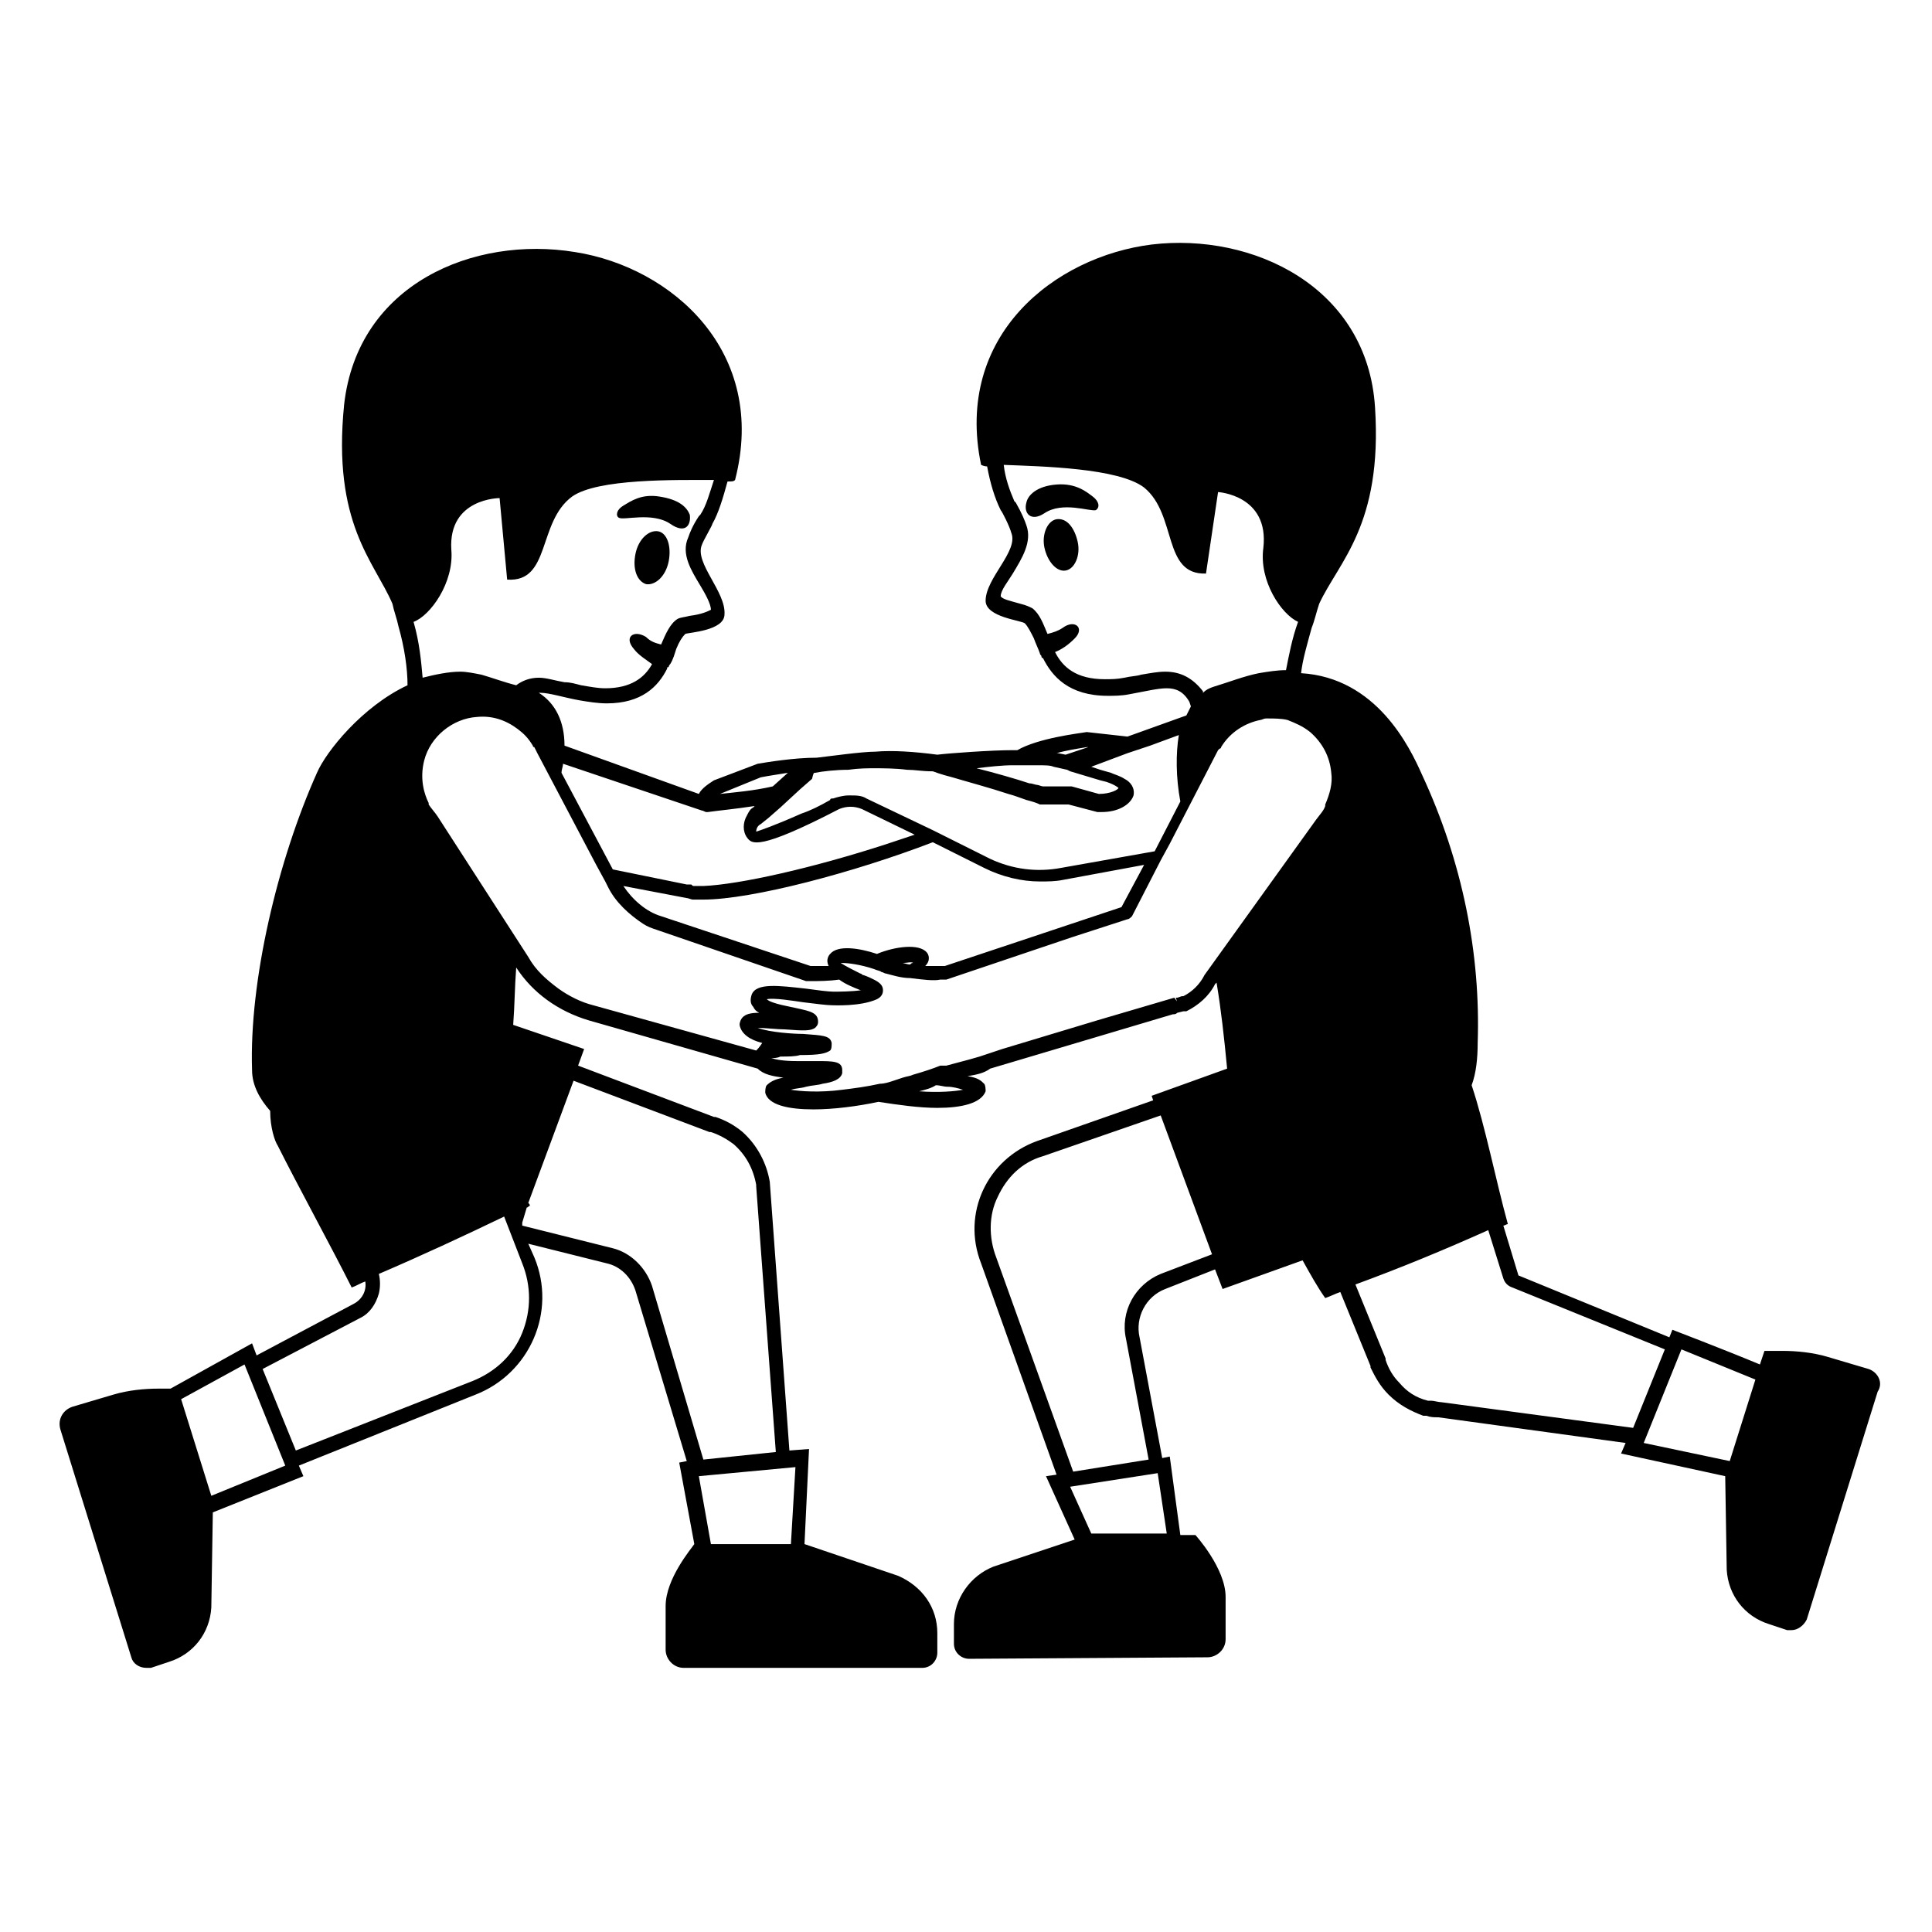<svg viewBox="0 0 128 128" xmlns="http://www.w3.org/2000/svg">
  <g>
    <path d="M70,34.4c-0.6,0.1-1,1-0.8,1.9s0.8,1.6,1.4,1.5c0.6-0.1,1-1,0.8-1.9S70.7,34.3,70,34.4z"/>
    <path d="M72.4,32.9c-0.4-0.3-1.1-0.9-2.4-0.8c-1.3,0.1-1.9,0.7-2,1.2c-0.2,0.7,0.3,1.3,1.2,0.7c1.2-0.8,3-0.1,3.4-0.2 C72.9,33.6,72.8,33.2,72.4,32.9z"/>
    <path d="M43.6,35.2c-0.6-0.1-1.3,0.5-1.5,1.5s0.1,1.8,0.7,2c0.6,0.1,1.3-0.5,1.5-1.5C44.5,36.2,44.2,35.3,43.6,35.2z"/>
    <path d="M43.7,32.9c-1.2-0.2-1.9,0.3-2.4,0.6c-0.5,0.3-0.5,0.7-0.3,0.8c0.3,0.2,2.2-0.4,3.4,0.4c1,0.7,1.4,0.1,1.3-0.6 C45.5,33.6,45,33.1,43.7,32.9z"/>
    <path d="M123.8,90.7l-2.7-0.8c-1-0.3-2.1-0.4-3-0.4c-0.7,0-1.2,0-1.2,0l-0.3,0.9c-2.4-1-5.8-2.3-5.8-2.3l-0.2,0.5l-10-4.1l-1-3.3 c0.1,0,0.2-0.1,0.3-0.1c-0.8-2.9-1.5-6.5-2.4-9.2c0.3-0.8,0.4-1.8,0.4-2.8c0.2-5.9-1-12-3.7-17.8c-0.8-1.8-3-6.4-8-6.7 c0.1-0.9,0.4-1.9,0.7-3c0.2-0.5,0.3-1,0.5-1.6c1.3-2.8,4.2-5.2,3.7-13c-0.5-8-8.1-11.6-14.8-10.8c-6.4,0.8-13.1,6-11.3,14.6 c0,0,0.2,0.1,0.4,0.1c0.2,1.1,0.5,2.1,0.9,2.9c0.1,0.1,0.6,1.1,0.7,1.5c0.5,1.2-1.7,3-1.7,4.5c0,1.1,2.4,1.3,2.6,1.5 c0.2,0.2,0.4,0.6,0.6,1c0,0,0,0,0,0c0.1,0.3,0.3,0.7,0.4,1c0,0.1,0.1,0.1,0.1,0.2c0,0,0,0.1,0.1,0.1c0,0,0,0,0,0 c0.6,1.2,1.7,2.5,4.3,2.5c0.4,0,0.9,0,1.4-0.1c1.1-0.2,1.9-0.4,2.5-0.4c0.6,0,1.1,0.2,1.5,0.9l0.1,0.3c-0.1,0.2-0.2,0.4-0.3,0.6 l-3.9,1.4L72,48.5c-0.6,0.1-3.2,0.4-4.6,1.2l-0.3,0c-1.4,0-4.2,0.2-5,0.3c-1.5-0.2-3-0.3-4.1-0.2c-0.9,0-3,0.3-3.9,0.4 c-1.5,0-3.3,0.3-3.9,0.4l-2.9,1.1c-0.3,0.2-0.8,0.5-1,0.9l-8.9-3.2c0-1.6-0.6-2.8-1.7-3.5c0,0,0.1,0,0.1,0c0.6,0,1.5,0.3,2.6,0.5 c0.6,0.1,1.2,0.2,1.8,0.2c2.3,0,3.4-1.1,4-2.3c0,0,0,0,0,0c0-0.1,0-0.1,0.1-0.1c0-0.1,0.1-0.2,0.1-0.2c0.2-0.3,0.3-0.7,0.4-1 c0,0,0,0,0,0c0.2-0.5,0.4-0.8,0.6-1c0.2-0.1,2.6-0.2,2.6-1.3c0.1-1.5-2-3.4-1.5-4.6c0.1-0.3,0.7-1.3,0.7-1.4c0.4-0.7,0.7-1.7,1-2.8 c0.3,0,0.4,0,0.5-0.1c2.2-8.5-4.2-14.1-10.6-15.1c-6.7-1.1-14.4,2.1-15.3,10.1c-0.8,7.9,2,10.4,3.2,13.2c0.1,0.5,0.3,1,0.4,1.5 c0.4,1.4,0.6,2.8,0.6,3.9c-3,1.4-5.4,4.4-6,5.8C18.4,57,16.5,65,16.7,70.9c0,1,0.5,1.9,1.2,2.7c0,1.1,0.3,2,0.5,2.3 c1.3,2.6,3.6,6.8,4.9,9.4c0.3-0.1,0.6-0.3,0.9-0.4c0.1,0.6-0.2,1.2-0.8,1.5L17,89.8L16.7,89L11.3,92c-0.2,0-0.5,0-0.8,0 c-0.9,0-2,0.1-3,0.4l-2.7,0.8c-0.6,0.2-1,0.8-0.8,1.5l4.7,15.1c0.1,0.4,0.5,0.7,1,0.7c0.1,0,0.2,0,0.3,0l1.2-0.4 c1.6-0.5,2.7-1.9,2.8-3.6l0.1-6.3l6-2.4l-0.3-0.7l11.7-4.7c3.6-1.4,5.4-5.5,3.9-9.1l-0.4-0.9l5.2,1.3c0.9,0.2,1.6,0.9,1.9,1.8 l3.4,11.3l-0.5,0.1l1,5.4c-0.2,0.3-1.9,2.3-1.9,4.1l0,2.9c0,0.6,0.5,1.2,1.2,1.2l15.8,0c0.6,0,1-0.5,1-1v-1.3c0-1.7-1-3.1-2.6-3.8 l-6.2-2.1l0.3-6.3l-1.3,0.1l-1.3-17.8l0,0c-0.2-1.2-0.8-2.4-1.8-3.3c-0.6-0.5-1.2-0.8-1.8-1l-0.1,0l-9-3.4l0.4-1.1L34,67.9 c0.1-1.3,0.1-2.5,0.2-3.8c1.1,1.7,2.8,2.9,4.8,3.5l11.2,3.2c0.4,0.4,1,0.5,1.7,0.6c-0.6,0.1-0.9,0.3-1.1,0.5 c-0.1,0.1-0.1,0.4-0.1,0.5c0.2,0.8,1.5,1.1,3.2,1.1c1.3,0,2.9-0.2,4.3-0.5c1.3,0.2,2.7,0.4,3.9,0.4c1.6,0,2.9-0.3,3.2-1.1 c0-0.1,0-0.4-0.1-0.5c-0.2-0.2-0.4-0.4-1.1-0.5l0,0c0.6-0.1,1.1-0.2,1.5-0.5l12.1-3.6c0.1,0,0.2,0,0.3-0.1l0.4-0.1c0,0,0.1,0,0.1,0 c0,0,0.1,0,0.1,0c0.8-0.4,1.5-1,1.9-1.8l0.1-0.1c0.3,1.8,0.5,3.6,0.7,5.7l-5,1.8l0.1,0.3l-7.7,2.7c-3.3,1.2-5,4.8-3.7,8.1l5,14 l-0.7,0.1l1.9,4.2l-5.4,1.8c-1.5,0.6-2.6,2.1-2.6,3.8v1.3c0,0.6,0.5,1,1,1l15.8-0.1c0.6,0,1.2-0.5,1.2-1.2l0-2.8c0-1.9-2-4.1-2-4.1 l-1,0c-0.3-2.2-0.7-5.2-0.7-5.2l-0.5,0.1l-1.5-8c-0.3-1.3,0.4-2.7,1.7-3.2l3.3-1.3l0.5,1.3l5.3-1.9c0.5,0.9,1,1.8,1.5,2.5 c0.3-0.1,0.7-0.3,1-0.4l2,4.9l0,0.1c0.3,0.6,0.6,1.2,1.2,1.8c0.7,0.7,1.5,1.1,2.3,1.4l0,0l0.2,0c0.3,0.1,0.5,0.1,0.8,0.1l12.4,1.7 l-0.3,0.7l6.9,1.5l0.1,6.2c0.1,1.7,1.2,3.1,2.8,3.6l1.2,0.4c0.1,0,0.2,0,0.3,0c0.4,0,0.8-0.3,1-0.7l4.7-15.1 C124.8,91.6,124.4,90.9,123.8,90.7z M76.7,97.6l0.6,4l-5,0l0,0l-1.4-3.1L76.7,97.6z M76.9,84.4c-1.7,0.7-2.7,2.5-2.3,4.3l1.5,8 l-5,0.8L66,83.3c-0.5-1.3-0.5-2.8,0.1-4c0.6-1.3,1.6-2.3,3-2.7l7.8-2.7l3.4,9.2L76.9,84.4z M77.2,44.5c-0.5,0-1,0.1-1.6,0.2 c-0.3,0.1-0.7,0.1-1.1,0.2c-0.5,0.1-0.9,0.1-1.3,0.1c-1.9,0-2.8-0.8-3.3-1.8c0.5-0.2,0.9-0.5,1.3-0.9c0.7-0.7,0-1.3-0.8-0.7 c-0.3,0.2-0.6,0.3-1,0.4c0,0,0,0,0,0c-0.3-0.7-0.5-1.3-1-1.7c-0.2-0.1-0.4-0.2-0.8-0.3c-0.7-0.2-1.2-0.3-1.3-0.5 c0-0.4,0.5-1,0.8-1.5c0.6-1,1.3-2.1,0.9-3.2c-0.1-0.3-0.3-0.8-0.7-1.5l-0.1-0.1c-0.3-0.7-0.6-1.5-0.7-2.4c2.5,0.1,7.6,0.2,9.3,1.5 c2.2,1.8,1.2,5.8,4.1,5.7l0.8-5.4c0,0,3.4,0.2,3,3.7c-0.3,2.2,1.2,4.4,2.3,4.9c-0.4,1.1-0.6,2.2-0.8,3.2c-0.6,0-1.2,0.1-1.8,0.2 c-1,0.2-2,0.6-3,0.9c-0.3,0.1-0.5,0.2-0.7,0.4c0,0,0,0,0-0.1C79,44.9,78.2,44.5,77.2,44.5z M72,49.5l0.1,0L70.6,50l-0.5-0.1 c0,0-0.1,0-0.1,0C70.7,49.7,71.4,49.6,72,49.5z M67.1,50.7l0.4,0c0.1,0,0.3,0,0.4,0c0.2,0,0.5,0,0.8,0c0.5,0,0.9,0,1.1,0.1l0.9,0.2 l0.2,0.1l2,0.6l0.4,0.1c0.6,0.2,0.8,0.4,0.8,0.4c0,0.1-0.5,0.4-1.3,0.4L71,52.1l-0.1,0c0,0-0.1,0-0.1,0c0,0,0,0,0,0l-1.7,0 c-0.1,0-0.3-0.1-0.4-0.1c-0.1,0-0.3-0.1-0.5-0.1c-0.9-0.3-2.3-0.7-3.5-1C65.5,50.8,66.4,50.7,67.1,50.7z M54,51.2 c0.5-0.1,1.4-0.2,2.2-0.2c0.7-0.1,1.3-0.1,1.7-0.1c0.6,0,1.4,0,2.2,0.1c0.5,0,1,0.1,1.6,0.1c0,0,0,0,0.1,0c0,0,0.5,0.2,1.3,0.4 c1,0.3,2.5,0.7,3.7,1.1c0.4,0.1,0.9,0.3,1.2,0.4c0.4,0.1,0.7,0.2,0.9,0.3c0.1,0,0.1,0,0.2,0l1.7,0l1.9,0.5c0.1,0,0.2,0,0.3,0 c1.1,0,1.9-0.5,2.1-1.1c0.1-0.5-0.2-0.9-0.6-1.1c-0.3-0.2-0.7-0.3-0.9-0.4l-0.7-0.2l-0.6-0.2l2.4-0.9l1.5-0.5l1.9-0.7 c-0.2,1.2-0.2,2.8,0.1,4.4l-1.7,3.3l-6.2,1.1c-1.6,0.3-3.2,0.1-4.7-0.6l-2.6-1.3l-1.2-0.6l-4.4-2.1c-0.3-0.2-0.7-0.2-1-0.2 c-0.1,0-0.1,0-0.2,0c-0.3,0-0.7,0.1-1,0.2c-0.1,0-0.2,0-0.2,0.1c-0.7,0.4-1.3,0.7-1.9,0.9c-1.8,0.8-2.7,1.1-3,1.2 c0-0.2,0.1-0.4,0.3-0.5l0.5-0.4l0.8-0.7l1.3-1.2l0.8-0.7C53.9,51.2,53.9,51.2,54,51.2z M60.3,63.9c-0.2,0-0.4-0.1-0.5-0.1 c0.3,0,0.6-0.1,0.7,0C60.4,63.8,60.4,63.8,60.3,63.9z M61.4,63.1c-0.5-0.6-2.1-0.4-3.3,0.1c-1.2-0.4-2.6-0.6-3.1,0 c-0.1,0.1-0.3,0.4-0.1,0.8c-0.4,0-0.7,0-0.9,0c-0.1,0-0.2,0-0.3,0l-9.9-3.3c-1-0.3-1.9-1.1-2.5-2l4.2,0.8v0c0.1,0,0.3,0.1,0.4,0.1 c0.2,0,0.3,0,0.5,0c0.1,0,0.2,0,0.2,0h0c3.2,0,10-1.8,15.2-3.8l3.4,1.7c1.2,0.6,2.5,0.9,3.7,0.9c0.5,0,1,0,1.5-0.1l5.4-1l-1.5,2.8 l-11.7,3.9c-0.1,0-0.2,0-0.3,0c-0.2,0-0.6,0-1,0C61.7,63.6,61.5,63.2,61.4,63.1z M47.7,52.6l2.7-1.1c0.5-0.1,1.2-0.2,1.8-0.3 l-1,0.9C49.9,52.4,48.6,52.5,47.7,52.6C47.7,52.6,47.7,52.6,47.7,52.6z M46.5,53.7c0.1,0,0.2,0.1,0.3,0.1h0c0,0,0,0,0,0 c0,0,0.1,0,0.1,0c0.7-0.1,1.8-0.2,3.1-0.4l-0.1,0.1c-0.2,0.1-0.3,0.3-0.4,0.5c-0.3,0.5-0.3,1.1,0,1.5c0.3,0.4,0.7,0.9,6.1-1.9 c0.5-0.2,1-0.2,1.5,0l3.5,1.7c-0.6,0.2-1.2,0.4-1.8,0.6c-4.9,1.6-9.8,2.7-12.2,2.8v0c-0.1,0-0.2,0-0.3,0h-0.1h0h0 c-0.1,0-0.1,0-0.2,0c-0.1,0-0.1,0-0.2-0.1l-0.1,0c-0.1,0-0.2,0-0.2,0l-4.9-1l-3.4-6.4c0-0.2,0.1-0.4,0.1-0.6L46.5,53.7z M46.4,34.1 l-0.1,0.1c-0.4,0.6-0.6,1.1-0.7,1.4c-0.5,1.1,0.2,2.2,0.8,3.2c0.3,0.5,0.7,1.2,0.7,1.6c-0.2,0.1-0.6,0.3-1.4,0.4 c-0.4,0.1-0.6,0.1-0.8,0.2c-0.5,0.3-0.8,1-1.1,1.7c0,0,0,0,0,0c-0.4-0.1-0.7-0.2-1-0.5C42,41.7,41.3,42.2,42,43 c0.3,0.4,0.8,0.7,1.2,1c-0.5,0.9-1.4,1.6-3.1,1.6c-0.5,0-1-0.1-1.6-0.2c-0.4-0.1-0.7-0.2-1.1-0.2c-0.6-0.1-1.2-0.3-1.7-0.3 c-0.6,0-1.1,0.2-1.5,0.5c-0.8-0.2-1.6-0.5-2.3-0.7c-0.5-0.1-1-0.2-1.4-0.2c-0.8,0-1.7,0.2-2.5,0.4c-0.1-1.1-0.2-2.3-0.6-3.7 c1.1-0.4,2.7-2.6,2.5-4.8C29.7,33,33.1,33,33.1,33l0.5,5.4c2.9,0.2,2-3.8,4.3-5.5c1.7-1.2,6.8-1.1,9.4-1.1 C47,32.7,46.8,33.5,46.4,34.1z M14,99.1l-2-6.4l4.2-2.3l2.7,6.7L14,99.1z M52.4,102.3c-1.1,0-4,0-5.3,0l-0.8-4.5l6.4-0.6 L52.4,102.3z M34.9,80c0.1,0,0.1-0.1,0.2-0.1c0-0.1,0-0.1-0.1-0.2l3-8.1L47,75c0,0,0.1,0,0.1,0c0.6,0.2,1.1,0.5,1.5,0.8 c0.8,0.7,1.3,1.6,1.5,2.7c0,0,0,0.1,0,0.1l1.3,17.6l-4.8,0.5l-3.4-11.5c-0.4-1.2-1.4-2.2-2.6-2.5l-6-1.5L34.6,81L34.9,80z M34.6,83.7c0.6,1.5,0.6,3.1,0,4.6c-0.6,1.5-1.8,2.6-3.3,3.2l-11.7,4.6l-2.2-5.4l6.5-3.4c0.6-0.3,1-0.9,1.2-1.6 c0.1-0.4,0.1-0.9,0-1.3c2.8-1.2,5.6-2.5,8.3-3.8L34.6,83.7z M50.1,69.6C50.1,69.6,50.1,69.6,50.1,69.6l-10.8-3 c-0.8-0.2-1.6-0.6-2.3-1.1c-0.8-0.6-1.5-1.2-2-2.1l-6-9.3c-0.2-0.3-0.4-0.5-0.6-0.8c0,0,0-0.1,0-0.1c-0.3-0.6-0.6-1.6-0.3-2.8 c0.4-1.6,1.9-2.8,3.5-2.9c1-0.1,1.9,0.2,2.7,0.8c0.4,0.3,0.7,0.6,1,1.1c0,0,0,0.1,0.1,0.1c0,0,0.1,0.2,0.1,0.2l0.1,0.2l3.9,7.4 l0.6,1.1l0.2,0.4c0.5,1,1.4,1.8,2.3,2.4c0.3,0.2,0.6,0.3,0.9,0.4l9.9,3.4c0.1,0,0.2,0,0.3,0l0.1,0c0.4,0,1.1,0,1.8-0.1 c0.4,0.3,0.9,0.5,1.4,0.7c0,0,0.1,0,0.1,0c-0.7,0.1-1.5,0.1-1.9,0.1c-0.3,0-1.1-0.1-1.8-0.2c-1.8-0.2-3.3-0.4-3.6,0.4 c-0.1,0.3-0.1,0.6,0.1,0.8c0.1,0.2,0.2,0.3,0.4,0.4c-0.6,0-0.9,0.1-1.1,0.3c-0.1,0.1-0.2,0.3-0.2,0.5c0,0,0,0,0,0 c0.1,0.6,0.7,1,1.5,1.2C50.3,69.4,50.2,69.5,50.1,69.6z M60.9,72.3c0.4-0.1,0.8-0.2,1.1-0.4c0.3,0,0.5,0.1,0.8,0.1 c0.3,0,0.7,0.1,1,0.2C63.3,72.3,62.2,72.4,60.9,72.3z M79.8,64.6c-0.3,0.6-0.8,1.1-1.4,1.4c0,0-0.1,0-0.1,0c0,0,0,0,0,0l-0.3,0.1 c0,0-0.1,0-0.1,0l0.1,0.3c0,0,0,0,0,0l0.1,0.1l-0.3-0.4l-5.1,1.5l-6.3,1.9L64.9,70l-0.7,0.2l-1.5,0.4c-0.1,0-0.2,0-0.4,0 c-0.5,0.2-1.1,0.4-1.8,0.6c-0.2,0.1-0.4,0.1-0.7,0.2l-0.6,0.2c-0.3,0.1-0.6,0.2-0.9,0.2c-0.9,0.2-1.7,0.3-2.5,0.4 c-1.5,0.2-2.8,0.1-3.4,0c0.3-0.1,0.7-0.1,1-0.2c0.4-0.1,0.8-0.1,1.1-0.2c0.7-0.1,1.2-0.3,1.3-0.7c0-0.1,0-0.2,0-0.2 c0-0.6-0.6-0.6-1.7-0.6c-0.5,0-1,0-1.3,0c-0.9,0-1.4-0.1-1.7-0.2c0.2,0,0.4,0,0.6-0.1c0.5,0,1,0,1.3-0.1c1.3,0,1.7-0.1,2-0.3 c0.1-0.1,0.1-0.3,0.1-0.5c-0.1-0.5-0.6-0.5-1.9-0.6c-0.6,0-2.2-0.1-3-0.4c0.5,0,1.3,0.1,1.8,0.1c1.3,0.1,1.7,0.1,2-0.1 c0.1-0.1,0.2-0.2,0.2-0.4c0-0.6-0.5-0.7-1.4-0.9c-0.4-0.1-1.7-0.3-2-0.6c0.5-0.1,1.7,0.1,2.4,0.2c0.8,0.1,1.6,0.2,1.9,0.2 c0.1,0,1.9,0.1,3-0.4c0,0,0,0,0,0c0.4-0.2,0.4-0.5,0.4-0.6c0-0.3-0.2-0.5-0.6-0.7c-0.2-0.1-0.4-0.2-0.7-0.3c-0.1,0-0.1-0.1-0.2-0.1 c-0.4-0.2-1-0.5-1.3-0.7c0,0,0.1,0,0.1,0c0.4,0,1.2,0.1,2.1,0.4c0.2,0.1,0.4,0.1,0.5,0.2c0.1,0,0.2,0.1,0.3,0.1 c0.4,0.1,1,0.3,1.6,0.3c0.8,0.1,1.6,0.2,2,0.1c0,0,0,0,0,0c0,0,0.1,0,0.1,0c0.1,0,0.2,0,0.3,0l8.3-2.8l3.7-1.2 c0.1,0,0.2-0.1,0.3-0.2l1.9-3.7l0.6-1.1l3.2-6.2c0,0,0.1-0.1,0.1-0.1l0,0c0.1,0,0.1-0.1,0.1-0.1c0.6-1,1.6-1.6,2.6-1.8 c0.1,0,0.2-0.1,0.4-0.1c0.5,0,1,0,1.4,0.1c0.5,0.2,1,0.4,1.5,0.8c0.8,0.7,1.3,1.6,1.4,2.7c0.1,0.7-0.1,1.4-0.4,2.1c0,0,0,0.1,0,0.1 c-0.1,0.3-0.3,0.5-0.6,0.9L79.8,64.6z M95.5,92.9c-0.2,0-0.5-0.1-0.7-0.1c0,0,0,0-0.1,0c0,0-0.1,0-0.1,0c-0.8-0.2-1.4-0.6-1.9-1.2 c-0.4-0.4-0.7-0.9-0.9-1.5c0,0,0-0.1,0-0.1c0,0,0,0,0,0l-2-4.9c3-1.1,5.9-2.3,8.8-3.6l1,3.2c0.1,0.3,0.3,0.5,0.6,0.6l10.1,4.1 l-2.1,5.2L95.5,92.9z M111.4,89.4l4.9,2l-1.7,5.4l-5.7-1.2L111.4,89.4z"/>
  </g>
</svg>